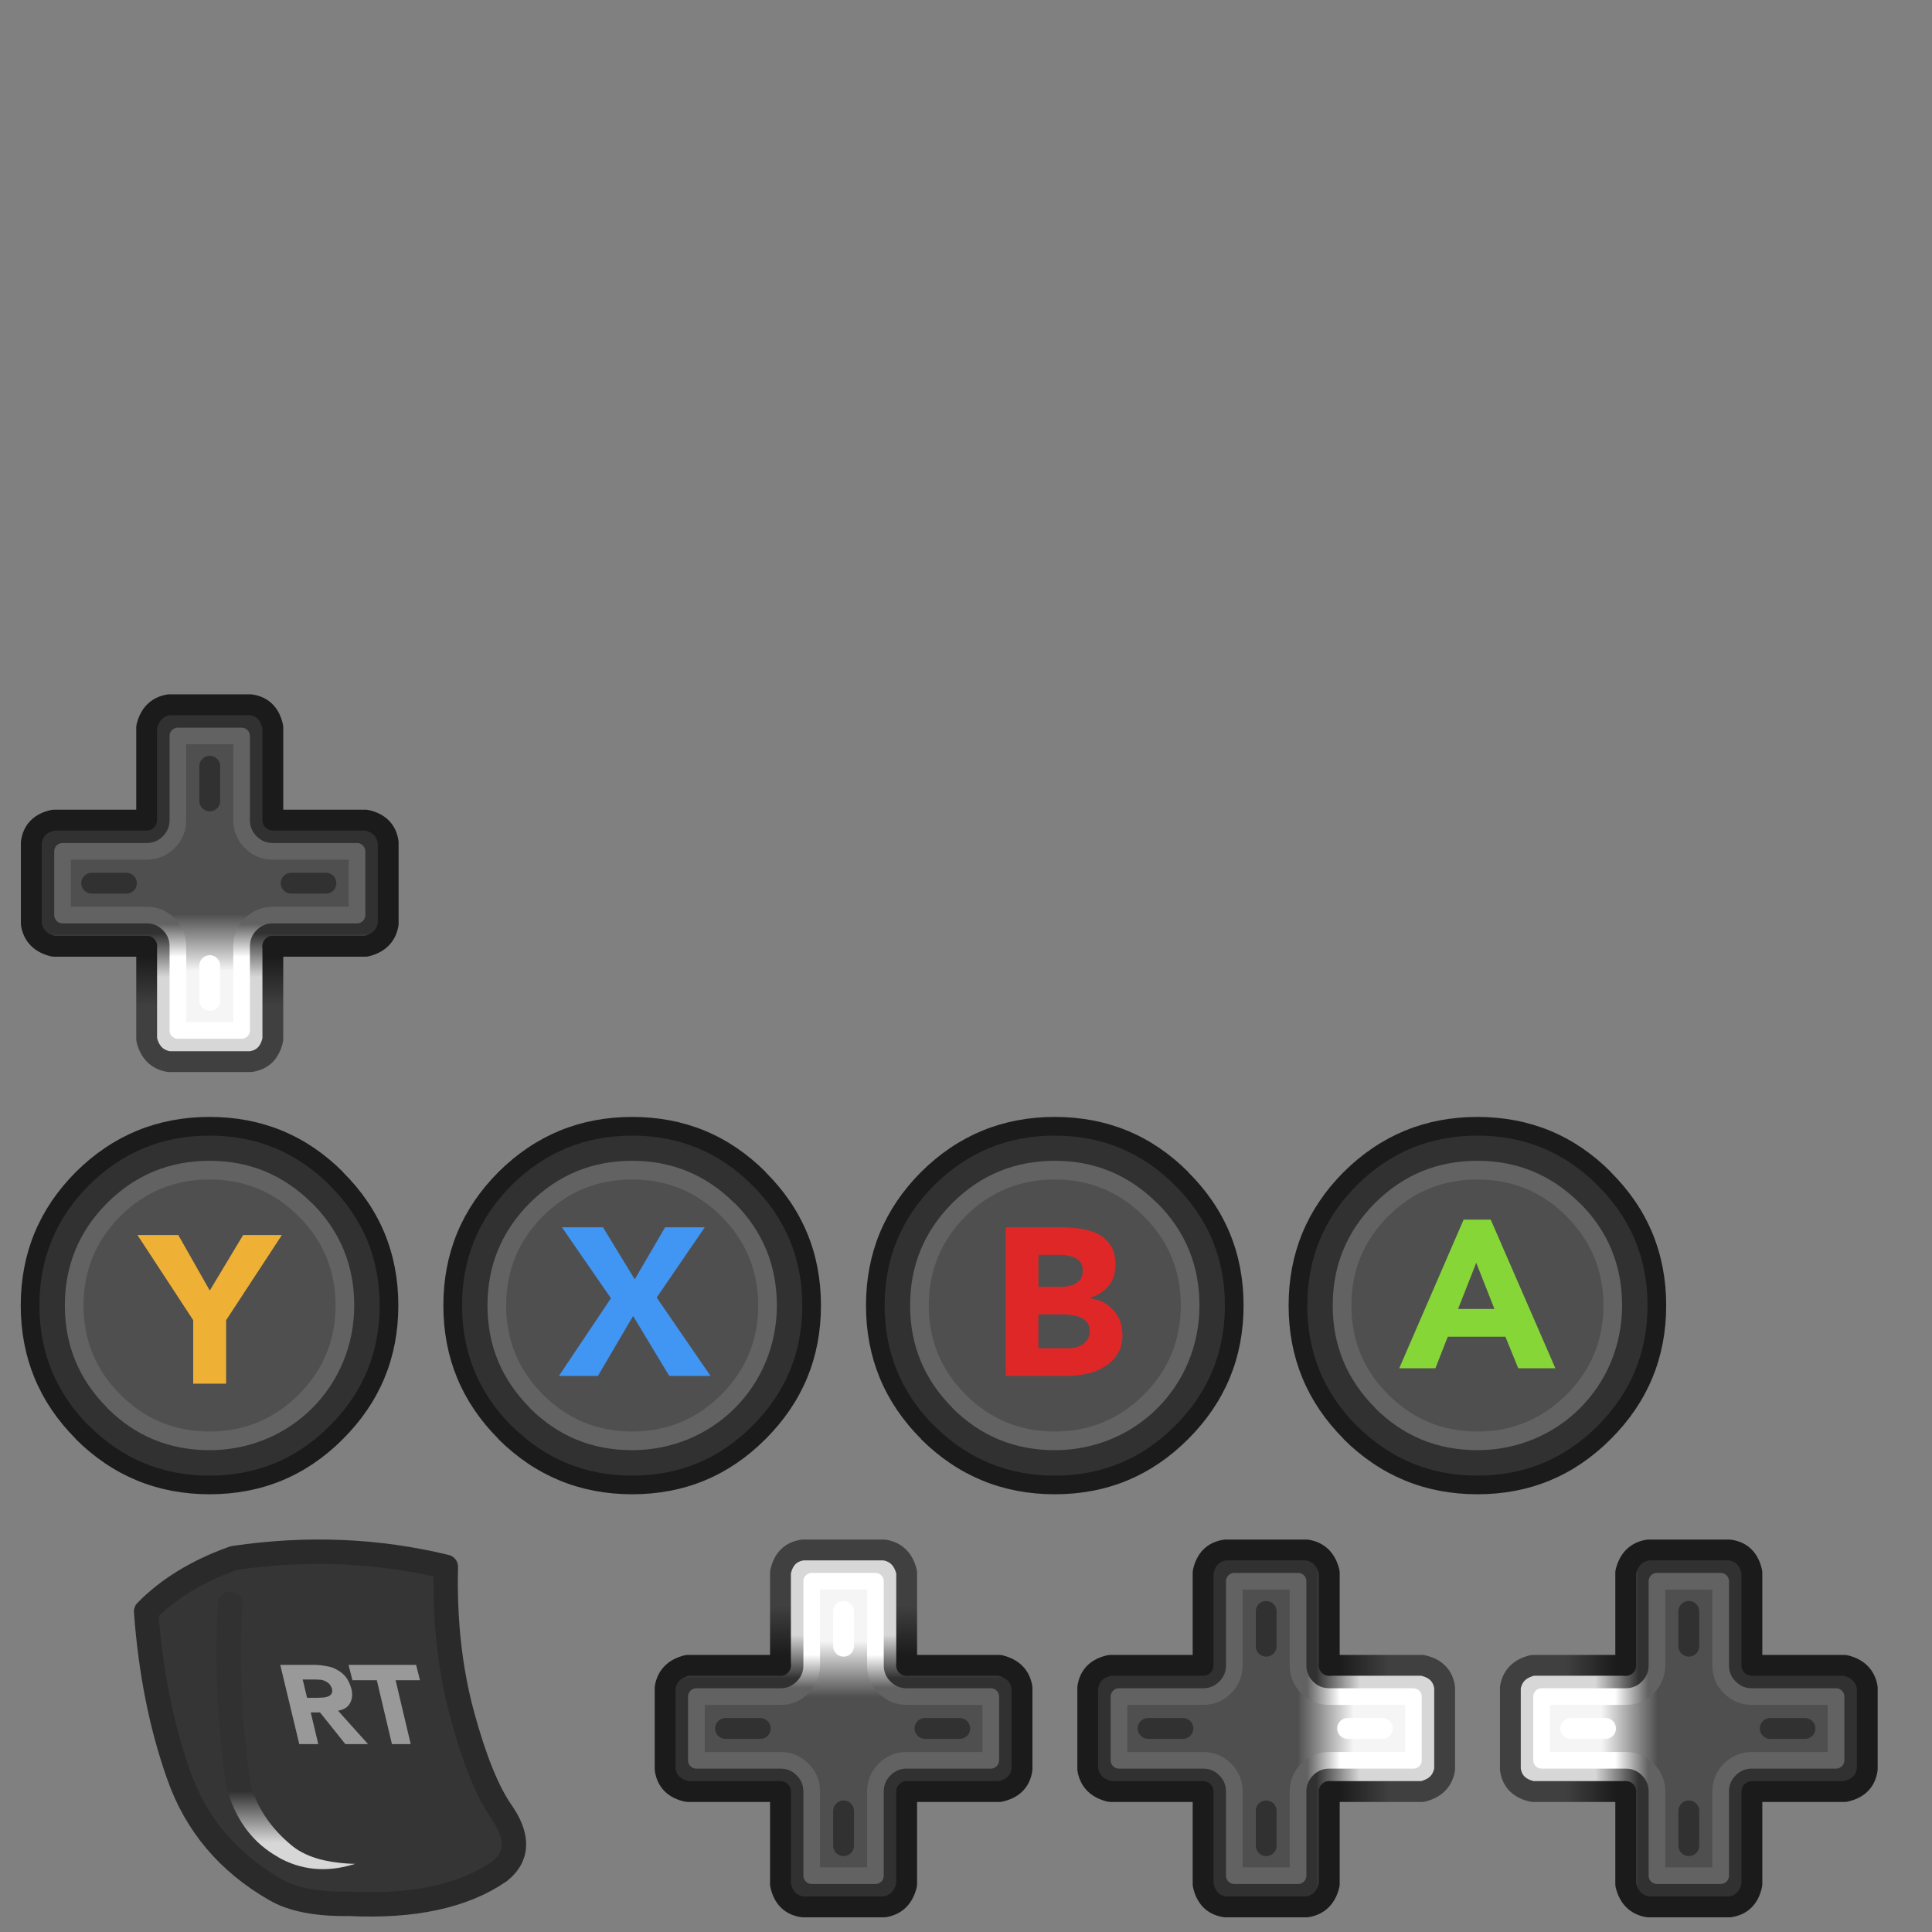 <?xml version="1.0" encoding="UTF-8" standalone="no"?>
<!-- Created with Inkscape (http://www.inkscape.org/) -->

<svg
   width="512"
   height="512"
   viewBox="0 -3 135.467 135.467"
   version="1.1"
   id="svg1"
   xml:space="preserve"
   inkscape:version="1.3.2 (091e20e, 2023-11-25, custom)"
   sodipodi:docname="xb-modern.svg"
   inkscape:export-filename="buttons-keys.png"
   inkscape:export-xdpi="96"
   inkscape:export-ydpi="96"
   xmlns:inkscape="http://www.inkscape.org/namespaces/inkscape"
   xmlns:sodipodi="http://sodipodi.sourceforge.net/DTD/sodipodi-0.dtd"
   xmlns:xlink="http://www.w3.org/1999/xlink"
   xmlns="http://www.w3.org/2000/svg"
   xmlns:svg="http://www.w3.org/2000/svg"><rect x="0" y="-3" width="135.467" height="135.467" fill="#808080" stroke="none"/><sodipodi:namedview
     id="namedview1"
     pagecolor="#ff00ff"
     bordercolor="#eeeeee"
     borderopacity="1"
     inkscape:showpageshadow="0"
     inkscape:pageopacity="0"
     inkscape:pagecheckerboard="0"
     inkscape:deskcolor="#ff00ff"
     inkscape:document-units="px"
     inkscape:zoom="0.53008455"
     inkscape:cx="620.6557"
     inkscape:cy="734.78844"
     inkscape:window-width="3840"
     inkscape:window-height="2054"
     inkscape:window-x="-11"
     inkscape:window-y="-11"
     inkscape:window-maximized="1"
     inkscape:current-layer="layer1"
     showguides="true" /><defs
     id="defs1"><linearGradient
       id="Gradient_9"
       gradientUnits="userSpaceOnUse"
       x1="49"
       y1="27.5"
       x2="49"
       y2="38"
       spreadMethod="pad"><stop
         offset="0%"
         stop-color="#D7D7D7"
         id="stop17" /><stop
         offset="100%"
         stop-color="#313131"
         id="stop18" /></linearGradient><linearGradient
       id="Gradient_10"
       gradientUnits="userSpaceOnUse"
       x1="49"
       y1="42.487"
       x2="49"
       y2="29.013"
       spreadMethod="pad"><stop
         offset="0%"
         stop-color="#4F4F4F"
         id="stop19" /><stop
         offset="100%"
         stop-color="#F5F5F5"
         id="stop20" /></linearGradient><linearGradient
       id="Gradient_11"
       gradientUnits="userSpaceOnUse"
       x1="49.5"
       y1="32.263"
       x2="49.5"
       y2="40.237"
       spreadMethod="pad"><stop
         offset="0%"
         stop-color="#FFFFFF"
         id="stop21" /><stop
         offset="100%"
         stop-color="#626262"
         id="stop22" /></linearGradient><linearGradient
       id="Gradient_12"
       gradientUnits="userSpaceOnUse"
       x1="49"
       y1="20.513"
       x2="49"
       y2="32.487"
       spreadMethod="pad"><stop
         offset="0%"
         stop-color="#404040"
         id="stop23" /><stop
         offset="100%"
         stop-color="#1B1B1B"
         id="stop24" /></linearGradient><linearGradient
       id="Gradient_13"
       gradientUnits="userSpaceOnUse"
       x1="72.5"
       y1="49"
       x2="62"
       y2="49"
       spreadMethod="pad"><stop
         offset="0%"
         stop-color="#D7D7D7"
         id="stop25" /><stop
         offset="100%"
         stop-color="#313131"
         id="stop26" /></linearGradient><linearGradient
       id="Gradient_14"
       gradientUnits="userSpaceOnUse"
       x1="57.513"
       y1="49"
       x2="70.988"
       y2="49"
       spreadMethod="pad"><stop
         offset="0%"
         stop-color="#4F4F4F"
         id="stop27" /><stop
         offset="100%"
         stop-color="#F5F5F5"
         id="stop28" /></linearGradient><linearGradient
       id="Gradient_15"
       gradientUnits="userSpaceOnUse"
       x1="67.738"
       y1="49.5"
       x2="59.763"
       y2="49.5"
       spreadMethod="pad"><stop
         offset="0%"
         stop-color="#FFFFFF"
         id="stop29" /><stop
         offset="100%"
         stop-color="#626262"
         id="stop30" /></linearGradient><linearGradient
       id="Gradient_16"
       gradientUnits="userSpaceOnUse"
       x1="79.488"
       y1="49"
       x2="67.512"
       y2="49"
       spreadMethod="pad"><stop
         offset="0%"
         stop-color="#404040"
         id="stop31" /><stop
         offset="100%"
         stop-color="#1B1B1B"
         id="stop32" /></linearGradient><linearGradient
       id="Gradient_1"
       gradientUnits="userSpaceOnUse"
       x1="51"
       y1="72.5"
       x2="51"
       y2="62"
       spreadMethod="pad"><stop
         offset="0%"
         stop-color="#D7D7D7"
         id="stop33" /><stop
         offset="100%"
         stop-color="#313131"
         id="stop34" /></linearGradient><linearGradient
       id="Gradient_2"
       gradientUnits="userSpaceOnUse"
       x1="51"
       y1="57.513"
       x2="51"
       y2="70.988"
       spreadMethod="pad"><stop
         offset="0%"
         stop-color="#4F4F4F"
         id="stop35" /><stop
         offset="100%"
         stop-color="#F5F5F5"
         id="stop36" /></linearGradient><linearGradient
       id="Gradient_3"
       gradientUnits="userSpaceOnUse"
       x1="50.5"
       y1="67.738"
       x2="50.5"
       y2="59.763"
       spreadMethod="pad"><stop
         offset="0%"
         stop-color="#FFFFFF"
         id="stop41" /><stop
         offset="100%"
         stop-color="#626262"
         id="stop42" /></linearGradient><linearGradient
       id="Gradient_4"
       gradientUnits="userSpaceOnUse"
       x1="51"
       y1="79.488"
       x2="51"
       y2="67.512"
       spreadMethod="pad"><stop
         offset="0%"
         stop-color="#404040"
         id="stop45" /><stop
         offset="100%"
         stop-color="#1B1B1B"
         id="stop46" /></linearGradient><linearGradient
       id="Gradient_5"
       gradientUnits="userSpaceOnUse"
       x1="27.5"
       y1="51"
       x2="38"
       y2="51"
       spreadMethod="pad"><stop
         offset="0%"
         stop-color="#D7D7D7"
         id="stop49" /><stop
         offset="100%"
         stop-color="#313131"
         id="stop50" /></linearGradient><linearGradient
       id="Gradient_6"
       gradientUnits="userSpaceOnUse"
       x1="42.487"
       y1="51"
       x2="29.013"
       y2="51"
       spreadMethod="pad"><stop
         offset="0%"
         stop-color="#4F4F4F"
         id="stop51" /><stop
         offset="100%"
         stop-color="#F5F5F5"
         id="stop52" /></linearGradient><linearGradient
       id="Gradient_7"
       gradientUnits="userSpaceOnUse"
       x1="32.263"
       y1="50.5"
       x2="40.237"
       y2="50.5"
       spreadMethod="pad"><stop
         offset="0%"
         stop-color="#FFFFFF"
         id="stop57" /><stop
         offset="100%"
         stop-color="#626262"
         id="stop58" /></linearGradient><linearGradient
       id="Gradient_8"
       gradientUnits="userSpaceOnUse"
       x1="20.513"
       y1="51"
       x2="32.487"
       y2="51"
       spreadMethod="pad"><stop
         offset="0%"
         stop-color="#404040"
         id="stop61" /><stop
         offset="100%"
         stop-color="#1B1B1B"
         id="stop62" /></linearGradient><linearGradient
       id="Gradient_1-9"
       gradientUnits="userSpaceOnUse"
       x1="146.75"
       y1="55.688"
       x2="146.75"
       y2="2.812"
       spreadMethod="pad"><stop
         offset="0%"
         stop-color="#616161"
         id="stop1" /><stop
         offset="95.294%"
         stop-color="#353535"
         id="stop2" /></linearGradient><linearGradient
       inkscape:collect="always"
       xlink:href="#Gradient_1"
       id="linearGradient153"
       gradientUnits="userSpaceOnUse"
       x1="51"
       y1="72.5"
       x2="51"
       y2="62"
       spreadMethod="pad" /><linearGradient
       inkscape:collect="always"
       xlink:href="#Gradient_1"
       id="linearGradient154"
       gradientUnits="userSpaceOnUse"
       x1="51"
       y1="72.5"
       x2="51"
       y2="62"
       spreadMethod="pad" /><linearGradient
       inkscape:collect="always"
       xlink:href="#Gradient_2"
       id="linearGradient155"
       gradientUnits="userSpaceOnUse"
       x1="51"
       y1="57.513"
       x2="51"
       y2="70.988"
       spreadMethod="pad" /><linearGradient
       inkscape:collect="always"
       xlink:href="#Gradient_3"
       id="linearGradient156"
       gradientUnits="userSpaceOnUse"
       x1="50.5"
       y1="67.738"
       x2="50.5"
       y2="59.763"
       spreadMethod="pad" /><linearGradient
       inkscape:collect="always"
       xlink:href="#Gradient_4"
       id="linearGradient157"
       gradientUnits="userSpaceOnUse"
       x1="51"
       y1="79.488"
       x2="51"
       y2="67.512"
       spreadMethod="pad" /><linearGradient
       inkscape:collect="always"
       xlink:href="#Gradient_5"
       id="linearGradient158"
       gradientUnits="userSpaceOnUse"
       x1="27.5"
       y1="51"
       x2="38"
       y2="51"
       spreadMethod="pad" /><linearGradient
       inkscape:collect="always"
       xlink:href="#Gradient_6"
       id="linearGradient159"
       gradientUnits="userSpaceOnUse"
       x1="42.487"
       y1="51"
       x2="29.013"
       y2="51"
       spreadMethod="pad" /><linearGradient
       inkscape:collect="always"
       xlink:href="#Gradient_7"
       id="linearGradient160"
       gradientUnits="userSpaceOnUse"
       x1="32.263"
       y1="50.5"
       x2="40.237"
       y2="50.5"
       spreadMethod="pad" /><linearGradient
       inkscape:collect="always"
       xlink:href="#Gradient_8"
       id="linearGradient161"
       gradientUnits="userSpaceOnUse"
       x1="20.513"
       y1="51"
       x2="32.487"
       y2="51"
       spreadMethod="pad" /><linearGradient
       inkscape:collect="always"
       xlink:href="#Gradient_9"
       id="linearGradient162"
       gradientUnits="userSpaceOnUse"
       x1="49"
       y1="27.5"
       x2="49"
       y2="38"
       spreadMethod="pad" /><linearGradient
       inkscape:collect="always"
       xlink:href="#Gradient_10"
       id="linearGradient163"
       gradientUnits="userSpaceOnUse"
       x1="49"
       y1="42.487"
       x2="49"
       y2="29.013"
       spreadMethod="pad" /><linearGradient
       inkscape:collect="always"
       xlink:href="#Gradient_11"
       id="linearGradient164"
       gradientUnits="userSpaceOnUse"
       x1="49.5"
       y1="32.263"
       x2="49.5"
       y2="40.237"
       spreadMethod="pad" /><linearGradient
       inkscape:collect="always"
       xlink:href="#Gradient_12"
       id="linearGradient165"
       gradientUnits="userSpaceOnUse"
       x1="49"
       y1="20.513"
       x2="49"
       y2="32.487"
       spreadMethod="pad" /><linearGradient
       inkscape:collect="always"
       xlink:href="#Gradient_13"
       id="linearGradient166"
       gradientUnits="userSpaceOnUse"
       x1="72.5"
       y1="49"
       x2="62"
       y2="49"
       spreadMethod="pad" /><linearGradient
       inkscape:collect="always"
       xlink:href="#Gradient_14"
       id="linearGradient167"
       gradientUnits="userSpaceOnUse"
       x1="57.513"
       y1="49"
       x2="70.988"
       y2="49"
       spreadMethod="pad" /><linearGradient
       inkscape:collect="always"
       xlink:href="#Gradient_15"
       id="linearGradient168"
       gradientUnits="userSpaceOnUse"
       x1="67.738"
       y1="49.5"
       x2="59.763"
       y2="49.5"
       spreadMethod="pad" /><linearGradient
       inkscape:collect="always"
       xlink:href="#Gradient_16"
       id="linearGradient169"
       gradientUnits="userSpaceOnUse"
       x1="79.488"
       y1="49"
       x2="67.512"
       y2="49"
       spreadMethod="pad" /></defs><g
     inkscape:label="Capa 1"
     inkscape:groupmode="layer"
     id="layer1"><g
       transform="matrix(0.292,0,0,0.292,-115.418,162.739)"
       id="g121-8-9" /><g
       id="g66"
       transform="translate(-561.1,-0.139)"><path
         fill="#1b1b1b"
         stroke="none"
         d="m 585.136,79.317 h 0.016 c -2.574,-2.574 -5.694,-3.862 -9.359,-3.862 -3.654,0 -6.78,1.287 -9.376,3.862 -2.574,2.585 -3.862,5.705 -3.862,9.359 0,3.654 1.287,6.774 3.862,9.359 v 0.016 c 2.596,2.574 5.721,3.862 9.376,3.862 3.654,0 6.769,-1.287 9.343,-3.862 l 0.016,-0.016 c 2.585,-2.585 3.878,-5.705 3.878,-9.359 0,-3.665 -1.298,-6.785 -3.894,-9.359"
         id="path163"
         style="stroke-width:0.327"
         sodipodi:nodetypes="ccscsccssssc" /><path
         fill="#313131"
         stroke="none"
         d="m 584.219,80.25 c -2.323,-2.323 -5.132,-3.485 -8.427,-3.485 -3.294,0 -6.109,1.156 -8.443,3.469 l -0.016,0.016 c -2.313,2.323 -3.469,5.132 -3.469,8.427 0,3.294 1.156,6.109 3.469,8.443 h 0.016 c 2.334,2.323 5.149,3.485 8.443,3.485 3.294,0 6.103,-1.162 8.427,-3.485 2.334,-2.334 3.502,-5.149 3.502,-8.443 0,-3.294 -1.167,-6.103 -3.502,-8.427"
         id="path164"
         style="stroke-width:0.327"
         sodipodi:nodetypes="cssssccsssc" /><path
         fill="#626262"
         stroke="none"
         d="m 582.976,81.493 h -0.016 c -1.985,-1.974 -4.374,-2.962 -7.167,-2.962 -2.803,0 -5.198,0.987 -7.183,2.962 -1.974,1.985 -2.962,4.38 -2.962,7.183 0,2.793 0.987,5.181 2.962,7.167 v 0.016 c 1.974,1.974 4.369,2.962 7.183,2.962 5.668,0 10.145,-4.476 10.145,-10.145 0,-2.814 -0.987,-5.209 -2.962,-7.183"
         id="path165"
         style="stroke-width:0.327"
         sodipodi:nodetypes="ccscsccssc" /><path
         fill="#4f4f4f"
         stroke="none"
         d="m 582.043,82.426 c -1.724,-1.724 -3.807,-2.585 -6.251,-2.585 -2.443,0 -4.527,0.856 -6.251,2.569 l -0.016,0.016 c -1.713,1.724 -2.569,3.807 -2.569,6.251 0,2.443 0.862,4.527 2.585,6.251 1.724,1.724 3.807,2.585 6.251,2.585 2.433,0 4.516,-0.862 6.251,-2.585 1.724,-1.734 2.585,-3.818 2.585,-6.251 0,-2.443 -0.862,-4.527 -2.585,-6.251"
         id="path166"
         style="stroke-width:0.327"
         sodipodi:nodetypes="csssssscsc" /><path
         fill="#eeb135"
         stroke="none"
         d="m 578.149,83.735 -2.34,3.894 -2.209,-3.894 h -2.863 l 3.911,5.972 v 4.451 h 2.307 v -4.451 l 3.911,-5.972 z"
         id="path167"
         style="stroke-width:0.327" /></g><g
       id="g65"
       transform="translate(-560.952,-0.139)"><path
         fill="#1b1b1b"
         stroke="none"
         d="m 614.621,79.317 h 0.016 c -2.574,-2.574 -5.694,-3.862 -9.359,-3.862 -3.654,0 -6.78,1.287 -9.376,3.862 -2.574,2.585 -3.862,5.705 -3.862,9.359 0,3.654 1.287,6.774 3.862,9.359 v 0.016 c 2.596,2.574 5.721,3.862 9.376,3.862 3.654,0 6.769,-1.287 9.343,-3.862 l 0.016,-0.016 c 2.585,-2.585 3.878,-5.705 3.878,-9.359 0,-3.665 -1.298,-6.785 -3.894,-9.359"
         id="path163-4"
         style="stroke-width:0.327"
         sodipodi:nodetypes="ccscsccssssc" /><path
         fill="#313131"
         stroke="none"
         d="m 613.705,80.25 c -2.323,-2.323 -5.132,-3.485 -8.427,-3.485 -3.294,0 -6.109,1.156 -8.443,3.469 l -0.016,0.016 c -2.313,2.323 -3.469,5.132 -3.469,8.427 0,3.294 1.156,6.109 3.469,8.443 h 0.016 c 2.334,2.323 5.149,3.485 8.443,3.485 3.294,0 6.103,-1.162 8.427,-3.485 2.334,-2.334 3.502,-5.149 3.502,-8.443 0,-3.294 -1.167,-6.103 -3.502,-8.427"
         id="path164-3"
         style="stroke-width:0.327"
         sodipodi:nodetypes="cssssccsssc" /><path
         fill="#626262"
         stroke="none"
         d="m 612.461,81.493 h -0.016 c -1.985,-1.974 -4.374,-2.962 -7.167,-2.962 -2.803,0 -5.198,0.987 -7.183,2.962 -1.974,1.985 -2.962,4.38 -2.962,7.183 0,2.793 0.987,5.181 2.962,7.167 v 0.016 c 1.974,1.974 4.369,2.962 7.183,2.962 5.668,0 10.145,-4.476 10.145,-10.145 0,-2.814 -0.987,-5.209 -2.962,-7.183"
         id="path165-5"
         style="stroke-width:0.327"
         sodipodi:nodetypes="ccscsccssc" /><path
         fill="#4f4f4f"
         stroke="none"
         d="m 611.529,82.426 c -1.724,-1.724 -3.807,-2.585 -6.251,-2.585 -2.443,0 -4.527,0.856 -6.251,2.569 l -0.016,0.016 c -1.713,1.724 -2.569,3.807 -2.569,6.251 0,2.443 0.862,4.527 2.585,6.251 1.724,1.724 3.807,2.585 6.251,2.585 2.433,0 4.516,-0.862 6.251,-2.585 1.724,-1.734 2.585,-3.818 2.585,-6.251 0,-2.443 -0.862,-4.527 -2.585,-6.251"
         id="path166-4"
         style="stroke-width:0.327"
         sodipodi:nodetypes="csssssscsc" /><path
         fill="#4196f3"
         stroke="none"
         d="m 607.585,83.195 -2.127,3.649 -2.225,-3.649 h -2.88 l 3.436,4.974 -3.649,5.449 h 2.733 l 2.471,-4.205 2.536,4.205 h 2.896 l -3.78,-5.498 3.371,-4.925 z"
         id="path158"
         style="stroke-width:0.327" /></g><g
       id="g64"
       transform="translate(-560.987,-0.139)"><path
         fill="#1b1b1b"
         stroke="none"
         d="m 644.289,79.317 h 0.016 c -2.574,-2.574 -5.694,-3.862 -9.359,-3.862 -3.654,0 -6.78,1.287 -9.376,3.862 -2.574,2.585 -3.862,5.705 -3.862,9.359 0,3.654 1.287,6.774 3.862,9.359 v 0.016 c 2.596,2.574 5.721,3.862 9.376,3.862 3.654,0 6.769,-1.287 9.343,-3.862 l 0.016,-0.016 c 2.585,-2.585 3.878,-5.705 3.878,-9.359 0,-3.665 -1.298,-6.785 -3.894,-9.359"
         id="path163-4-7"
         style="stroke-width:0.327"
         sodipodi:nodetypes="ccscsccssssc" /><path
         fill="#313131"
         stroke="none"
         d="m 643.372,80.25 c -2.323,-2.323 -5.132,-3.485 -8.427,-3.485 -3.294,0 -6.109,1.156 -8.443,3.469 l -0.016,0.016 c -2.313,2.323 -3.469,5.132 -3.469,8.427 0,3.294 1.156,6.109 3.469,8.443 h 0.016 c 2.334,2.323 5.149,3.485 8.443,3.485 3.294,0 6.103,-1.162 8.427,-3.485 2.334,-2.334 3.502,-5.149 3.502,-8.443 0,-3.294 -1.167,-6.103 -3.502,-8.427"
         id="path164-3-8"
         style="stroke-width:0.327"
         sodipodi:nodetypes="cssssccsssc" /><path
         fill="#626262"
         stroke="none"
         d="m 642.129,81.493 h -0.016 c -1.985,-1.974 -4.374,-2.962 -7.167,-2.962 -2.803,0 -5.198,0.987 -7.183,2.962 -1.974,1.985 -2.962,4.38 -2.962,7.183 0,2.793 0.987,5.181 2.962,7.167 v 0.016 c 1.974,1.974 4.369,2.962 7.183,2.962 5.668,0 10.145,-4.476 10.145,-10.145 0,-2.814 -0.987,-5.209 -2.962,-7.183"
         id="path165-5-6"
         style="stroke-width:0.327"
         sodipodi:nodetypes="ccscsccssc" /><path
         fill="#4f4f4f"
         stroke="none"
         d="m 641.196,82.426 c -1.724,-1.724 -3.807,-2.585 -6.25,-2.585 -2.443,0 -4.527,0.856 -6.251,2.569 l -0.016,0.016 c -1.713,1.724 -2.569,3.807 -2.569,6.251 0,2.443 0.862,4.527 2.585,6.251 1.724,1.724 3.807,2.585 6.251,2.585 2.433,0 4.516,-0.862 6.25,-2.585 1.724,-1.734 2.585,-3.818 2.585,-6.251 0,-2.443 -0.862,-4.527 -2.585,-6.251"
         id="path166-4-5"
         style="stroke-width:0.327"
         sodipodi:nodetypes="csssssscsc" /><path
         fill="#e02727"
         stroke="none"
         d="m 636.746,83.293 q -0.671,-0.098 -1.358,-0.098 h -3.878 v 10.423 h 4.271 q 0.687,0 1.374,-0.147 0.704,-0.147 1.26,-0.491 0.573,-0.327 0.916,-0.884 0.36,-0.556 0.36,-1.374 0,-0.507 -0.164,-0.949 -0.164,-0.442 -0.475,-0.769 -0.295,-0.327 -0.704,-0.556 -0.425,-0.196 -0.933,-0.278 v -0.033 q 0.802,-0.245 1.293,-0.818 0.491,-0.589 0.491,-1.473 0,-0.851 -0.327,-1.374 -0.344,-0.507 -0.884,-0.802 -0.54,-0.278 -1.244,-0.376 m -2.945,4.074 V 85.126 h 1.571 q 0.262,0 0.54,0.066 0.278,0.049 0.491,0.164 0.229,0.115 0.376,0.327 0.131,0.213 0.131,0.54 0,0.311 -0.115,0.54 -0.131,0.213 -0.344,0.344 -0.196,0.147 -0.458,0.196 -0.262,0.066 -0.524,0.066 h -1.669 m 3.453,3.665 q -0.147,0.229 -0.36,0.376 -0.213,0.147 -0.491,0.213 -0.278,0.049 -0.54,0.049 h -2.062 v -2.373 h 1.734 q 0.278,0 0.605,0.049 0.327,0.049 0.605,0.164 0.278,0.115 0.458,0.344 0.196,0.229 0.196,0.605 0,0.327 -0.147,0.573 z"
         id="path172"
         style="stroke-width:0.327" /></g><g
       id="g63"
       transform="translate(-561.1,-0.139)"><path
         fill="#1b1b1b"
         stroke="none"
         d="m 674.035,79.317 h 0.016 c -2.574,-2.574 -5.694,-3.862 -9.359,-3.862 -3.654,0 -6.78,1.287 -9.376,3.862 -2.574,2.585 -3.862,5.705 -3.862,9.359 0,3.654 1.287,6.774 3.862,9.359 v 0.016 c 2.596,2.574 5.721,3.862 9.376,3.862 3.654,0 6.769,-1.287 9.343,-3.862 l 0.016,-0.016 c 2.585,-2.585 3.878,-5.705 3.878,-9.359 0,-3.665 -1.298,-6.785 -3.894,-9.359"
         id="path163-4-4"
         style="stroke-width:0.327"
         sodipodi:nodetypes="ccscsccssssc" /><path
         fill="#313131"
         stroke="none"
         d="m 673.119,80.25 c -2.323,-2.323 -5.132,-3.485 -8.427,-3.485 -3.294,0 -6.109,1.156 -8.443,3.469 l -0.016,0.016 c -2.313,2.323 -3.469,5.132 -3.469,8.427 0,3.294 1.156,6.109 3.469,8.443 h 0.016 c 2.334,2.323 5.149,3.485 8.443,3.485 3.294,0 6.103,-1.162 8.427,-3.485 2.334,-2.334 3.502,-5.149 3.502,-8.443 0,-3.294 -1.167,-6.103 -3.502,-8.427"
         id="path164-3-0"
         style="stroke-width:0.327"
         sodipodi:nodetypes="cssssccsssc" /><path
         fill="#626262"
         stroke="none"
         d="m 671.875,81.493 h -0.016 c -1.985,-1.974 -4.374,-2.962 -7.167,-2.962 -2.803,0 -5.198,0.987 -7.183,2.962 -1.974,1.985 -2.962,4.38 -2.962,7.183 0,2.793 0.987,5.181 2.962,7.167 v 0.016 c 1.974,1.974 4.369,2.962 7.183,2.962 5.668,0 10.145,-4.476 10.145,-10.145 0,-2.814 -0.987,-5.209 -2.962,-7.183"
         id="path165-5-8"
         style="stroke-width:0.327"
         sodipodi:nodetypes="ccscsccssc" /><path
         fill="#4f4f4f"
         stroke="none"
         d="m 670.943,82.426 c -1.724,-1.724 -3.807,-2.585 -6.251,-2.585 -2.443,0 -4.527,0.856 -6.251,2.569 l -0.016,0.016 c -1.713,1.724 -2.569,3.807 -2.569,6.251 0,2.443 0.862,4.527 2.585,6.251 1.724,1.724 3.807,2.585 6.251,2.585 2.433,0 4.516,-0.862 6.25,-2.585 1.724,-1.734 2.585,-3.818 2.585,-6.251 0,-2.443 -0.862,-4.527 -2.585,-6.251"
         id="path166-4-4"
         style="stroke-width:0.327"
         sodipodi:nodetypes="csssssscsc" /><path
         fill="#87d638"
         stroke="none"
         d="m 665.625,82.655 h -1.898 l -4.516,10.423 h 2.536 l 0.867,-2.209 h 4.042 l 0.9,2.209 h 2.602 l -4.532,-10.423 m 0.262,6.267 h -2.553 l 1.276,-3.24 z"
         id="path153"
         style="stroke-width:0.327" /></g><g
       transform="matrix(0.342,0,0,0.342,6.004,101.406)"
       id="g91-5-8-2"><g
         id="use90-4-1-9"><path
           fill="#353535"
           stroke="none"
           d="m 84.85,78.4 c 2.107,-1.682 3.09,-3.682 2.95,-6 -0.107,-1.842 -0.94,-3.892 -2.5,-6.15 -2.9,-4.133 -5.6,-10.8 -8.1,-20 -2.5,-9.233 -3.617,-19.333 -3.35,-30.3 -13.967,-3.4 -28.45,-4 -43.45,-1.8 -0.17,0.06 -0.336,0.11 -0.5,0.15 -7.204,2.64 -13.037,6.24 -17.5,10.8 0.9,12.367 3.133,23.567 6.7,33.6 3.533,10.067 10.117,17.867 19.75,23.4 3.5,2.067 8.583,3.05 15.25,2.95 13.133,0.633 23.383,-1.583 30.75,-6.65"
           id="path3-8-0-3"
           sodipodi:nodetypes="cccccccccccc" /><path
           fill="url(#Gradient_1)"
           stroke="none"
           d="m 28,21.6 q -0.78,0.714 -0.85,1.75 -1.063,17.277 1.45,36.05 v 0.05 q 0.183,1.185 0.45,2.4 0.086,0.408 0.25,0.7 2.819,8.773 10.15,12.9 H 39.4 Q 46.474,79.471 54.75,77 55.034,76.935 55.3,76.85 53.427,76.818 51.75,76.6 50.481,76.47 49.3,76.2 49.172,76.193 49,76.15 44.8,75.228 42.15,73 36.238,68.089 34,61.3 34.003,61.074 33.95,60.8 33.72,59.777 33.55,58.75 31.113,40.473 32.15,23.65 32.212,22.626 31.5,21.85 30.834,21.069 29.8,21 28.774,20.937 28,21.6 Z"
           id="path13-3-0-1"
           style="fill:url(#linearGradient153)" /><path
           fill="#999999"
           stroke="none"
           d="m 54.7,39.2 h 5 l 3.1,13.1 h 3.85 l -3.1,-13.1 h 5 l -0.8,-3.15 H 53.9 l 0.8,3.15 m -5.45,-2.9 q -1.2,-0.25 -2.55,-0.25 h -6.8 l 3.9,16.25 h 3.9 l -1.55,-6.5 h 1.9 l 5.2,6.5 h 4.65 l -6.15,-6.85 q 1.8,-0.3 2.45,-1.55 0.7,-1.2 0.3,-2.9 -0.4,-1.45 -1.15,-2.45 -0.7,-0.9 -1.75,-1.45 -1.05,-0.65 -2.35,-0.8 m -0.5,6.45 q -0.6,0.05 -1.1,0.05 H 45.4 l -0.9,-3.75 h 2.55 q 0.45,0 1.05,0.05 0.55,0.05 1.05,0.3 0.5,0.25 0.8,0.55 0.35,0.4 0.55,1 0.15,0.7 -0.1,1 -0.2,0.4 -0.65,0.55 -0.4,0.2 -1,0.25 z"
           id="path14-2-2-9" /></g><path
         id="use91-0-6-96"
         stroke="#2a2a2a"
         stroke-width="5"
         stroke-linejoin="round"
         stroke-linecap="round"
         fill="none"
         d="m 73.85,15.95 q -0.4,16.45 3.35,30.3 3.75,13.8 8.1,20 2.339,3.386 2.5,6.175 0.21,3.452 -2.95,5.975 Q 73.8,86 54.1,85.05 44.1,85.2 38.85,82.1 24.4,73.8 19.1,58.7 13.75,43.65 12.4,25.1 q 6.694,-6.84 17.5,-10.775 0.246,-0.085 0.5,-0.175 22.5,-3.3 43.45,1.8 z" /></g><g
       transform="matrix(0.292,0,0,0.292,0.107,44.327)"
       id="g121-8-4-2-2-6"><g
         id="use116-4-6-4-9-2"><path
           fill="url(#Gradient_1)"
           stroke="none"
           d="M 92.85,40.2 Q 92.25,35.85 87.5,34.85 H 65.15 V 12.5 Q 64.15,7.75 59.8,7.15 H 40.2 q -4.25,0.7 -5.35,5.35 V 34.85 H 12.5 q -4.75,1 -5.35,5.35 v 19.6 q 0.7,4.25 5.35,5.35 H 34.85 V 87.5 q 1.1,4.65 5.35,5.35 h 19.6 q 4.35,-0.6 5.35,-5.35 V 65.15 H 87.5 q 4.65,-1.1 5.35,-5.35 V 40.2 m -7.5,2.15 v 15.3 h -20.2 q -3.1,0 -5.3,2.2 -2.2,2.2 -2.2,5.3 v 20.2 h -15.3 v -20.2 q 0,-3.1 -2.2,-5.3 -2.2,-2.2 -5.3,-2.2 h -20.2 v -15.3 h 20.2 q 3.1,0 5.3,-2.2 2.2,-2.2 2.2,-5.3 v -20.2 h 15.3 v 20.2 q 0,3.1 2.2,5.3 2.2,2.2 5.3,2.2 z"
           id="path75-9-9-4-2-3"
           style="fill:url(#linearGradient154)" /><path
           fill="url(#Gradient_2)"
           stroke="none"
           d="m 85.35,57.65 v -15.3 h -20.2 q -3.1,0 -5.3,-2.2 -2.2,-2.2 -2.2,-5.3 v -20.2 h -15.3 v 20.2 q 0,3.1 -2.2,5.3 -2.2,2.2 -5.3,2.2 h -20.2 v 15.3 h 20.2 q 3.1,0 5.3,2.2 2.2,2.2 2.2,5.3 v 20.2 h 15.3 v -20.2 q 0,-3.1 2.2,-5.3 2.2,-2.2 5.3,-2.2 h 20.2 M 50,21.9 V 30.25 21.9 M 21.65,50 H 30 21.65 m 47.9,0 H 77.9 69.55 M 50,69.8 v 8.35 z"
           id="path76-1-0-0-5-0"
           style="fill:url(#linearGradient155)" /></g><path
         id="use117-1-4-4-4-3"
         stroke="#1b1b1b"
         stroke-width="5"
         stroke-linejoin="round"
         stroke-linecap="round"
         fill="none"
         d="M 34.85,65.15 H 12.5 Q 7.85,64.05 7.15,59.8 V 40.2 q 0.6,-4.35 5.35,-5.35 H 34.85 V 12.5 q 1.1,-4.65 5.35,-5.35 h 19.6 q 4.35,0.6 5.35,5.35 V 34.85 H 87.5 q 4.75,1 5.35,5.35 v 19.6 q -0.7,4.25 -5.35,5.35 H 65.15" /><path
         id="use118-0-6-0-9-9"
         stroke="url(#Gradient_3)"
         stroke-width="4"
         stroke-linejoin="round"
         stroke-linecap="round"
         fill="none"
         d="m 85.35,42.35 v 15.3 h -20.2 q -3.1,0 -5.3,2.2 -2.2,2.2 -2.2,5.3 v 20.2 h -15.3 v -20.2 q 0,-3.1 -2.2,-5.3 -2.2,-2.2 -5.3,-2.2 h -20.2 v -15.3 h 20.2 q 3.1,0 5.3,-2.2 2.2,-2.2 2.2,-5.3 v -20.2 h 15.3 v 20.2 q 0,3.1 2.2,5.3 2.2,2.2 5.3,2.2 z"
         style="stroke:url(#linearGradient156)" /><path
         id="use119-7-4-6-9-1"
         stroke="url(#Gradient_4)"
         stroke-width="5"
         stroke-linejoin="round"
         stroke-linecap="round"
         fill="none"
         d="M 65.15,65.15 V 87.5 q -1,4.75 -5.35,5.35 H 40.2 Q 35.95,92.15 34.85,87.5 V 65.15"
         style="stroke:url(#linearGradient157)" /><path
         id="use120-9-2-7-2-4"
         stroke="#313131"
         stroke-width="5"
         stroke-linejoin="round"
         stroke-linecap="round"
         fill="none"
         d="m 50,21.9 v 8.35 M 21.65,50 H 30 m 39.55,0 h 8.35" /><path
         id="use121-4-1-5-8-8"
         stroke="#ffffff"
         stroke-width="5"
         stroke-linejoin="round"
         stroke-linecap="round"
         fill="none"
         d="m 50,69.8 v 8.35" /></g><g
       transform="matrix(0.292,0,0,0.292,103.815,103.594)"
       id="g127-4-5-9-1-2"><g
         id="use122-1-9-4-3-6"><path
           fill="url(#Gradient_5)"
           stroke="none"
           d="M 92.85,40.2 Q 92.15,35.95 87.5,34.85 H 65.15 V 12.5 Q 64.15,7.75 59.8,7.15 H 40.2 q -4.25,0.7 -5.35,5.35 V 34.85 H 12.5 q -4.65,1.1 -5.35,5.35 v 19.6 q 0.6,4.35 5.35,5.35 H 34.85 V 87.5 q 1.1,4.65 5.35,5.35 h 19.6 q 4.35,-0.6 5.35,-5.35 V 65.15 H 87.5 q 4.75,-1 5.35,-5.35 V 40.2 m -7.5,2.15 v 15.3 h -20.2 q -3.1,0 -5.3,2.2 -2.2,2.2 -2.2,5.3 v 20.2 h -15.3 v -20.2 q 0,-3.1 -2.2,-5.3 -2.2,-2.2 -5.3,-2.2 h -20.2 v -15.3 h 20.2 q 3.1,0 5.3,-2.2 2.2,-2.2 2.2,-5.3 v -20.2 h 15.3 v 20.2 q 0,3.1 2.2,5.3 2.2,2.2 5.3,2.2 z"
           id="path77-7-2-3-7-9"
           style="fill:url(#linearGradient158)" /><path
           fill="url(#Gradient_6)"
           stroke="none"
           d="m 85.35,57.65 v -15.3 h -20.2 q -3.1,0 -5.3,-2.2 -2.2,-2.2 -2.2,-5.3 v -20.2 h -15.3 v 20.2 q 0,3.1 -2.2,5.3 -2.2,2.2 -5.3,2.2 h -20.2 v 15.3 h 20.2 q 3.1,0 5.3,2.2 2.2,2.2 2.2,5.3 v 20.2 h 15.3 v -20.2 q 0,-3.1 2.2,-5.3 2.2,-2.2 5.3,-2.2 h 20.2 M 50,21.9 V 30.25 21.9 M 21.65,50 H 30 21.65 m 47.9,0 H 77.9 69.55 M 50,69.8 v 8.35 z"
           id="path78-8-9-6-4-59"
           style="fill:url(#linearGradient159)" /></g><path
         id="use123-6-5-5-2-6"
         stroke="#1b1b1b"
         stroke-width="5"
         stroke-linejoin="round"
         stroke-linecap="round"
         fill="none"
         d="M 34.85,34.85 V 12.5 q 1.1,-4.65 5.35,-5.35 h 19.6 q 4.35,0.6 5.35,5.35 V 34.85 H 87.5 q 4.65,1.1 5.35,5.35 v 19.6 q -0.6,4.35 -5.35,5.35 H 65.15 V 87.5 q -1,4.75 -5.35,5.35 H 40.2 Q 35.95,92.15 34.85,87.5 V 65.15" /><path
         id="use124-6-4-5-1-3"
         stroke="url(#Gradient_7)"
         stroke-width="4"
         stroke-linejoin="round"
         stroke-linecap="round"
         fill="none"
         d="m 85.35,42.35 v 15.3 h -20.2 q -3.1,0 -5.3,2.2 -2.2,2.2 -2.2,5.3 v 20.2 h -15.3 v -20.2 q 0,-3.1 -2.2,-5.3 -2.2,-2.2 -5.3,-2.2 h -20.2 v -15.3 h 20.2 q 3.1,0 5.3,-2.2 2.2,-2.2 2.2,-5.3 v -20.2 h 15.3 v 20.2 q 0,3.1 2.2,5.3 2.2,2.2 5.3,2.2 z"
         style="stroke:url(#linearGradient160)" /><path
         id="use125-1-5-5-0-0"
         stroke="url(#Gradient_8)"
         stroke-width="5"
         stroke-linejoin="round"
         stroke-linecap="round"
         fill="none"
         d="M 34.85,65.15 H 12.5 Q 7.75,64.15 7.15,59.8 V 40.2 q 0.7,-4.25 5.35,-5.35 h 22.35"
         style="stroke:url(#linearGradient161)" /><path
         id="use126-4-7-5-4-0"
         stroke="#313131"
         stroke-width="5"
         stroke-linejoin="round"
         stroke-linecap="round"
         fill="none"
         d="m 50,21.9 v 8.35 M 69.55,50 H 77.9 M 50,69.8 v 8.35" /><path
         id="use127-0-7-0-2-4"
         stroke="#ffffff"
         stroke-width="5"
         stroke-linejoin="round"
         stroke-linecap="round"
         fill="none"
         d="M 21.65,50 H 30" /></g><g
       transform="matrix(0.292,0,0,0.292,44.549,103.594)"
       id="g133-4-4-5-5-8"><g
         id="use128-0-0-1-9-4"><path
           fill="url(#Gradient_9)"
           stroke="none"
           d="M 92.85,40.2 Q 92.15,35.95 87.5,34.85 H 65.15 V 12.5 Q 64.05,7.85 59.8,7.15 H 40.2 q -4.35,0.6 -5.35,5.35 V 34.85 H 12.5 q -4.65,1.1 -5.35,5.35 v 19.6 q 0.6,4.35 5.35,5.35 H 34.85 V 87.5 q 1,4.75 5.35,5.35 h 19.6 q 4.25,-0.7 5.35,-5.35 V 65.15 H 87.5 q 4.75,-1 5.35,-5.35 V 40.2 m -7.5,2.15 v 15.3 h -20.2 q -3.1,0 -5.3,2.2 -2.2,2.2 -2.2,5.3 v 20.2 h -15.3 v -20.2 q 0,-3.1 -2.2,-5.3 -2.2,-2.2 -5.3,-2.2 h -20.2 v -15.3 h 20.2 q 3.1,0 5.3,-2.2 2.2,-2.2 2.2,-5.3 v -20.2 h 15.3 v 20.2 q 0,3.1 2.2,5.3 2.2,2.2 5.3,2.2 z"
           id="path73-6-1-2-8-4"
           style="fill:url(#linearGradient162)" /><path
           fill="url(#Gradient_10)"
           stroke="none"
           d="m 85.35,57.65 v -15.3 h -20.2 q -3.1,0 -5.3,-2.2 -2.2,-2.2 -2.2,-5.3 v -20.2 h -15.3 v 20.2 q 0,3.1 -2.2,5.3 -2.2,2.2 -5.3,2.2 h -20.2 v 15.3 h 20.2 q 3.1,0 5.3,2.2 2.2,2.2 2.2,5.3 v 20.2 h 15.3 v -20.2 q 0,-3.1 2.2,-5.3 2.2,-2.2 5.3,-2.2 h 20.2 M 50,21.9 V 30.25 21.9 M 21.65,50 H 30 21.65 m 47.9,0 H 77.9 69.55 M 50,69.8 v 8.35 z"
           id="path74-6-3-3-3-5"
           style="fill:url(#linearGradient163)" /></g><path
         id="use129-7-3-3-4-4"
         stroke="#1b1b1b"
         stroke-width="5"
         stroke-linejoin="round"
         stroke-linecap="round"
         fill="none"
         d="M 65.15,34.85 H 87.5 q 4.65,1.1 5.35,5.35 v 19.6 q -0.6,4.35 -5.35,5.35 H 65.15 V 87.5 q -1.1,4.65 -5.35,5.35 H 40.2 Q 35.85,92.25 34.85,87.5 V 65.15 H 12.5 Q 7.75,64.15 7.15,59.8 V 40.2 q 0.7,-4.25 5.35,-5.35 h 22.35" /><path
         id="use130-7-9-9-5-6"
         stroke="url(#Gradient_11)"
         stroke-width="4"
         stroke-linejoin="round"
         stroke-linecap="round"
         fill="none"
         d="m 85.35,42.35 v 15.3 h -20.2 q -3.1,0 -5.3,2.2 -2.2,2.2 -2.2,5.3 v 20.2 h -15.3 v -20.2 q 0,-3.1 -2.2,-5.3 -2.2,-2.2 -5.3,-2.2 h -20.2 v -15.3 h 20.2 q 3.1,0 5.3,-2.2 2.2,-2.2 2.2,-5.3 v -20.2 h 15.3 v 20.2 q 0,3.1 2.2,5.3 2.2,2.2 5.3,2.2 z"
         style="stroke:url(#linearGradient164)" /><path
         id="use131-6-0-3-4-88"
         stroke="url(#Gradient_12)"
         stroke-width="5"
         stroke-linejoin="round"
         stroke-linecap="round"
         fill="none"
         d="M 34.85,34.85 V 12.5 q 1,-4.75 5.35,-5.35 h 19.6 q 4.25,0.7 5.35,5.35 v 22.35"
         style="stroke:url(#linearGradient165)" /><path
         id="use132-0-4-87-8-2"
         stroke="#313131"
         stroke-width="5"
         stroke-linejoin="round"
         stroke-linecap="round"
         fill="none"
         d="M 21.65,50 H 30 m 39.55,0 H 77.9 M 50,69.8 v 8.35" /><path
         id="use133-0-4-4-8-7"
         stroke="#ffffff"
         stroke-width="5"
         stroke-linejoin="round"
         stroke-linecap="round"
         fill="none"
         d="m 50,21.9 v 8.35" /></g><g
       transform="matrix(0.292,0,0,0.292,74.182,103.594)"
       id="g139-0-0-0-7-7"><g
         id="use134-4-4-5-7-4"><path
           fill="url(#Gradient_13)"
           stroke="none"
           d="M 92.85,40.2 Q 92.25,35.85 87.5,34.85 H 65.15 V 12.5 Q 64.05,7.85 59.8,7.15 H 40.2 q -4.35,0.6 -5.35,5.35 V 34.85 H 12.5 q -4.75,1 -5.35,5.35 v 19.6 q 0.7,4.25 5.35,5.35 H 34.85 V 87.5 q 1,4.75 5.35,5.35 h 19.6 q 4.25,-0.7 5.35,-5.35 V 65.15 H 87.5 q 4.65,-1.1 5.35,-5.35 V 40.2 m -7.5,2.15 v 15.3 h -20.2 q -3.105,0.002 -5.3,2.2 -2.198,2.195 -2.2,5.3 v 20.2 h -15.3 v -20.2 q -0.002,-3.105 -2.2,-5.3 -2.195,-2.198 -5.3,-2.2 h -20.2 v -15.3 h 20.2 q 3.105,-0.002 5.3,-2.2 2.198,-2.195 2.2,-5.3 v -20.2 h 15.3 v 20.2 q 0.002,3.105 2.2,5.3 2.195,2.198 5.3,2.2 z"
           id="path79-7-6-2-3-3"
           style="fill:url(#linearGradient166)" /><path
           fill="url(#Gradient_14)"
           stroke="none"
           d="m 85.35,57.65 v -15.3 h -20.2 q -3.105,-0.002 -5.3,-2.2 -2.198,-2.195 -2.2,-5.3 v -20.2 h -15.3 v 20.2 q -0.002,3.105 -2.2,5.3 -2.195,2.198 -5.3,2.2 h -20.2 v 15.3 h 20.2 q 3.105,0.002 5.3,2.2 2.198,2.195 2.2,5.3 v 20.2 h 15.3 v -20.2 q 0.002,-3.105 2.2,-5.3 2.195,-2.198 5.3,-2.2 h 20.2 M 50,21.9 V 30.25 21.9 M 21.65,50 H 30 21.65 m 47.9,0 H 77.9 69.55 M 50,69.8 v 8.35 z"
           id="path80-3-5-5-3-5"
           style="fill:url(#linearGradient167)" /></g><path
         id="use135-7-1-7-3-5"
         stroke="#1b1b1b"
         stroke-width="5"
         stroke-linejoin="round"
         stroke-linecap="round"
         fill="none"
         d="M 65.15,65.15 V 87.5 q -1.1,4.65 -5.35,5.35 H 40.2 Q 35.85,92.25 34.85,87.5 V 65.15 H 12.5 Q 7.85,64.05 7.15,59.8 V 40.2 q 0.6,-4.35 5.35,-5.35 H 34.85 V 12.5 q 1,-4.75 5.35,-5.35 h 19.6 q 4.25,0.7 5.35,5.35 v 22.35" /><path
         id="use136-8-5-6-0-2"
         stroke="url(#Gradient_15)"
         stroke-width="4"
         stroke-linejoin="round"
         stroke-linecap="round"
         fill="none"
         d="m 85.35,42.35 v 15.3 h -20.2 q -3.105,0.002 -5.3,2.2 -2.198,2.195 -2.2,5.3 v 20.2 h -15.3 v -20.2 q -0.002,-3.105 -2.2,-5.3 -2.195,-2.198 -5.3,-2.2 h -20.2 v -15.3 h 20.2 q 3.105,-0.002 5.3,-2.2 2.198,-2.195 2.2,-5.3 v -20.2 h 15.3 v 20.2 q 0.002,3.105 2.2,5.3 2.195,2.198 5.3,2.2 z"
         style="stroke:url(#linearGradient168)" /><path
         id="use137-3-6-3-7-0"
         stroke="url(#Gradient_16)"
         stroke-width="5"
         stroke-linejoin="round"
         stroke-linecap="round"
         fill="none"
         d="M 65.15,34.85 H 87.5 q 4.75,1 5.35,5.35 v 19.6 q -0.7,4.25 -5.35,5.35 H 65.15"
         style="stroke:url(#linearGradient169)" /><path
         id="use138-5-3-4-3-7"
         stroke="#313131"
         stroke-width="5"
         stroke-linejoin="round"
         stroke-linecap="round"
         fill="none"
         d="m 50,21.9 v 8.35 M 21.65,50 H 30 m 20,19.8 v 8.35" /><path
         id="use139-1-7-5-1-8"
         stroke="#ffffff"
         stroke-width="5"
         stroke-linejoin="round"
         stroke-linecap="round"
         fill="none"
         d="M 69.55,50 H 77.9" /></g></g></svg>
